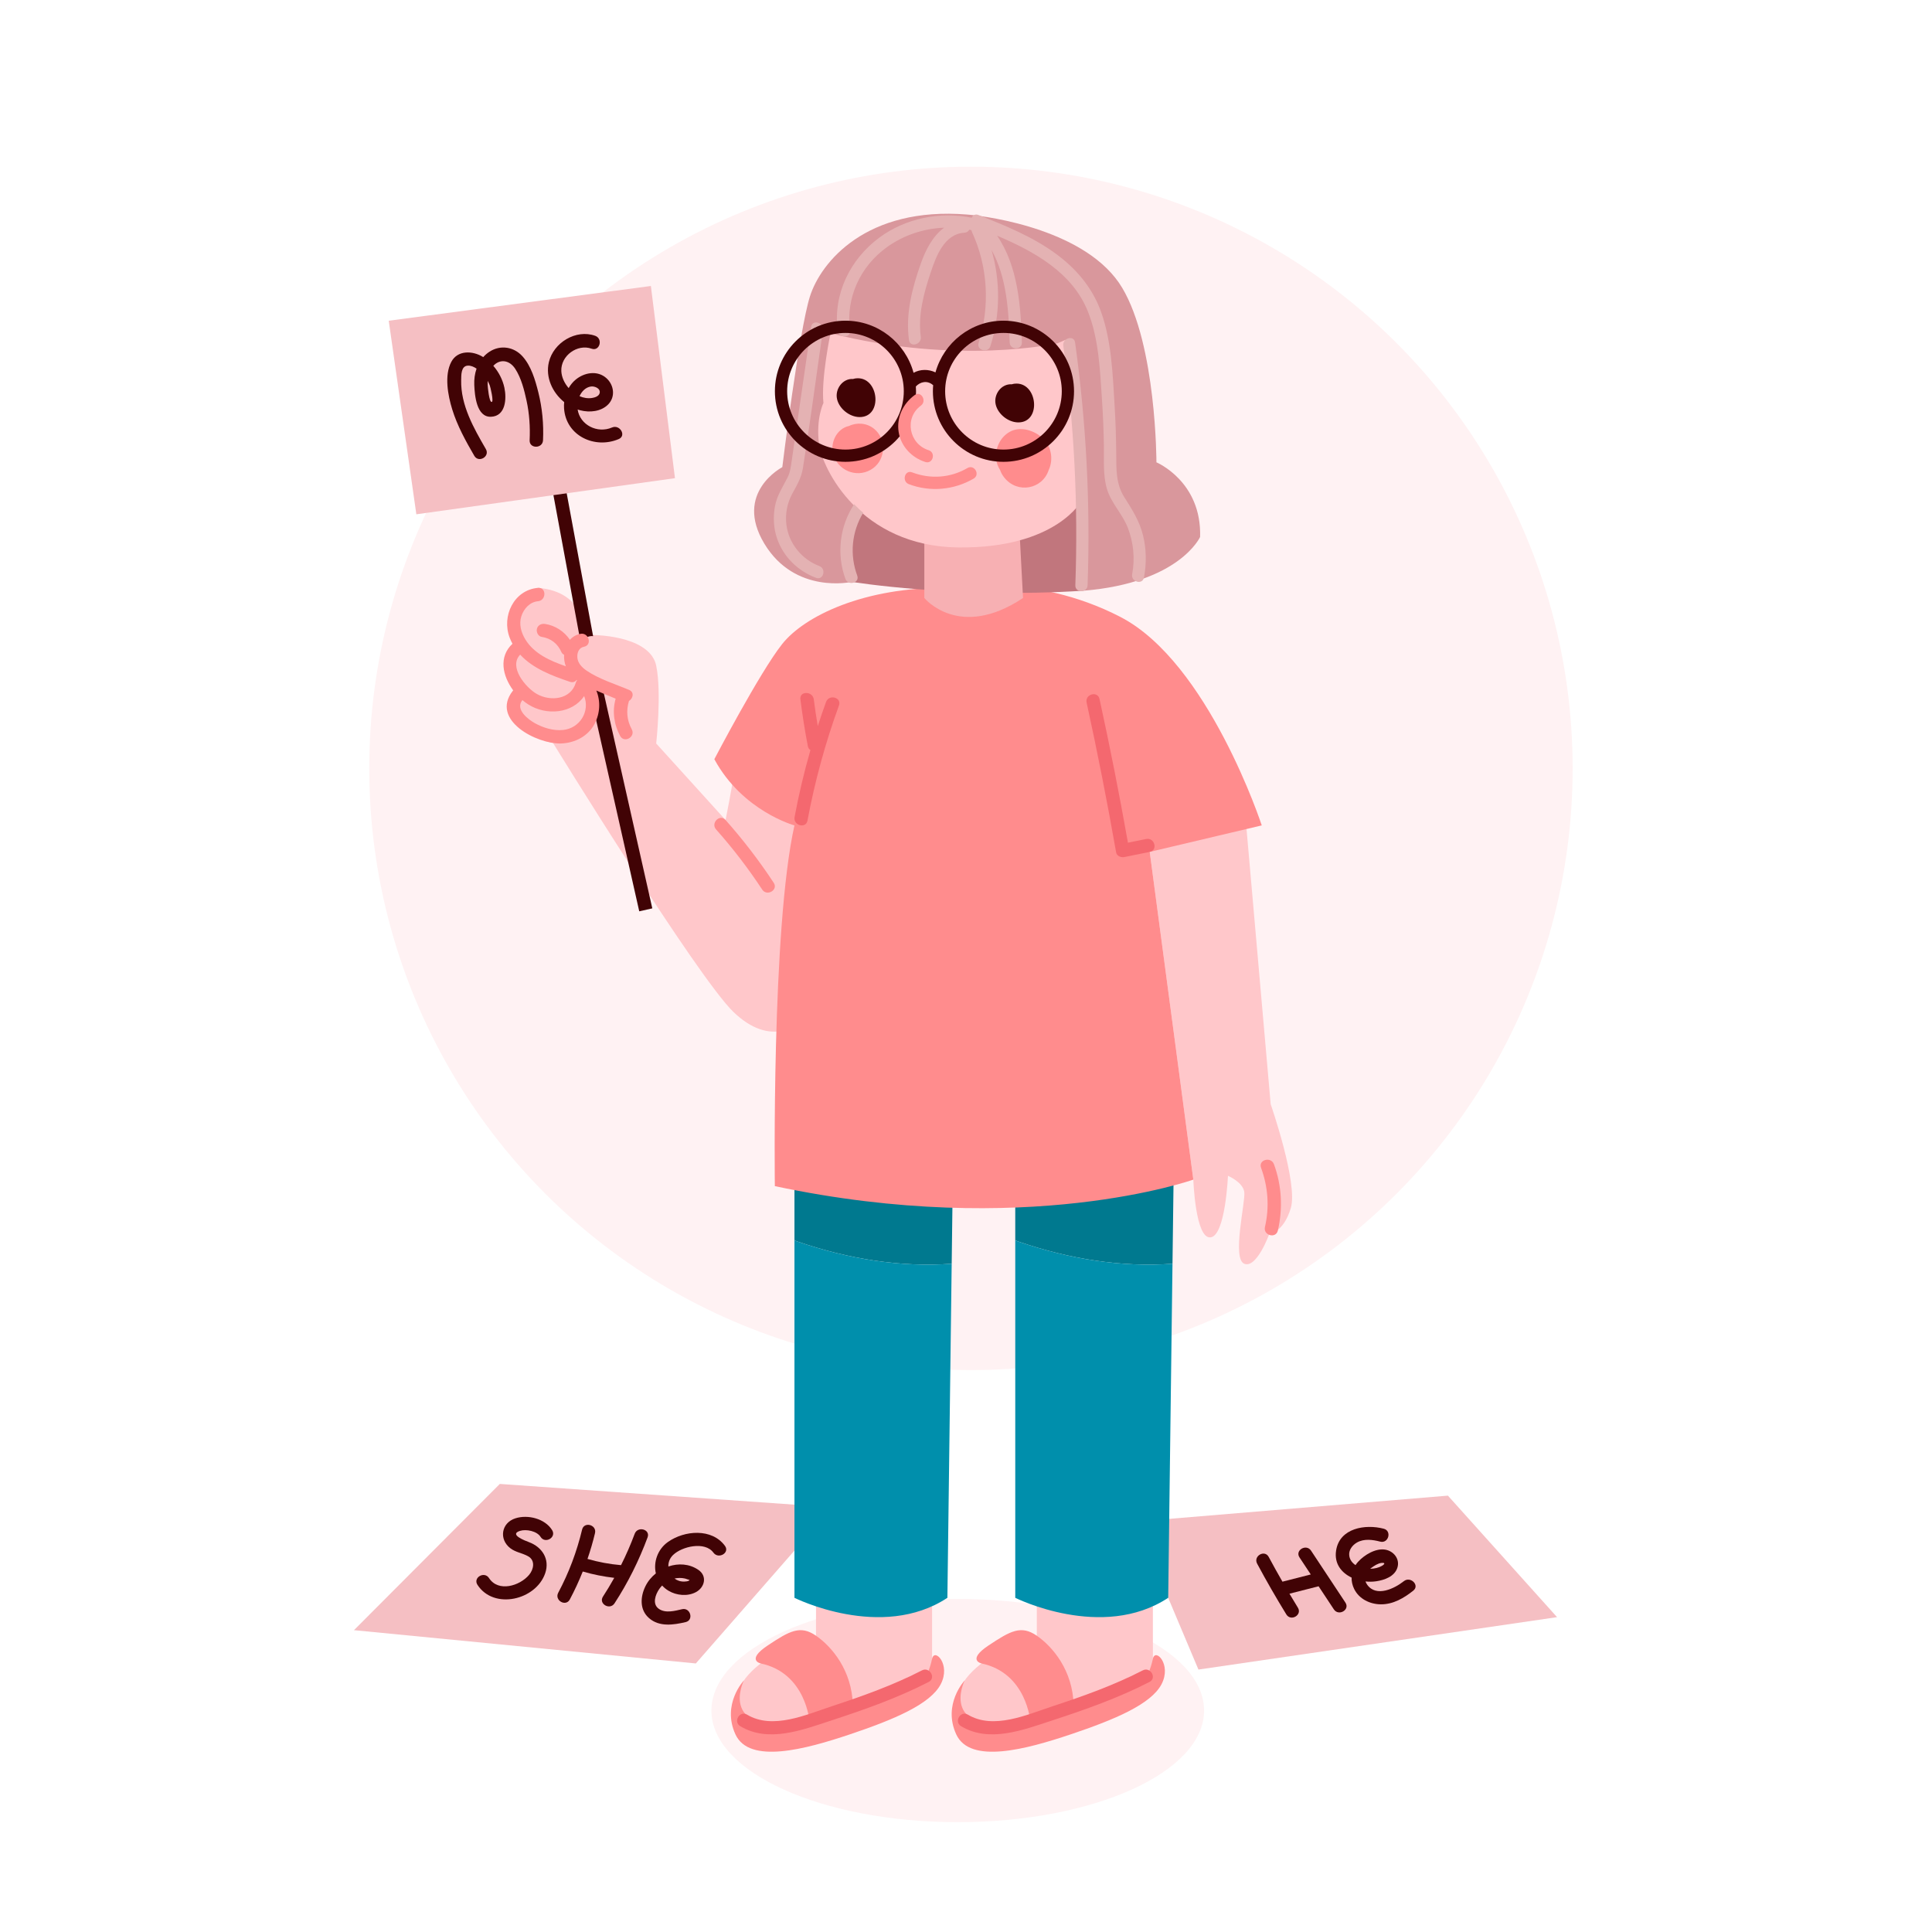 <?xml version="1.0" encoding="utf-8"?>
<!-- Generator: Adobe Illustrator 27.5.0, SVG Export Plug-In . SVG Version: 6.00 Build 0)  -->
<svg version="1.1" xmlns="http://www.w3.org/2000/svg" xmlns:xlink="http://www.w3.org/1999/xlink" x="0px" y="0px"
	 viewBox="0 0 500 500" style="enable-background:new 0 0 500 500;" xml:space="preserve">
<rect x="0" y="0" width="500" height="500" fill="#333333" stroke="none"/>
<g id="BACKGROUND">
	<polygon style="fill:#FFFFFF;" points="0,0 0,124.501 0,235.856 0,402.725 0,500 147.35,500 500,500 500,232.207 500,140.873 
		500,81.61 500,12.454 500,0 	"/>
</g>
<g id="OBJECTS">
	<circle style="fill:#FFF2F3;" cx="251.28" cy="198.858" r="155.719"/>
	<g>
		<polygon style="fill:#F5BFC3;" points="129.351,384.041 215.378,390.094 180.078,430.5 91.604,421.887 		"/>
		<g>
			<path style="fill:#410305;" d="M134.575,396.189c1.621-0.507,4.392,0.055,5.323,1.55c1.176,1.888,4.173,0.151,2.991-1.748
				c-1.849-2.969-6.253-4.094-9.509-3.049c-3.653,1.172-4.294,5.411-1.334,7.718c1.408,1.097,3.145,1.256,4.655,2.114
				c1.888,1.072,1.426,3.385,0.218,4.813c-2.409,2.845-7.944,4.544-10.36,0.816c-1.208-1.864-4.208-0.13-2.991,1.748
				c4.235,6.535,15.151,3.973,17.533-3.005c1.249-3.658-0.806-6.783-4.214-8.045C135.972,398.762,131.606,397.118,134.575,396.189z"
				/>
			<path style="fill:#410305;" d="M164.254,396.95c-1.029,2.773-2.213,5.477-3.535,8.11c-2.953-0.247-5.841-0.795-8.678-1.607
				c0.755-2.187,1.404-4.412,1.944-6.67c0.518-2.167-2.821-3.091-3.34-0.921c-1.363,5.701-3.414,11.16-6.171,16.333
				c-1.048,1.966,1.941,3.718,2.991,1.748c1.254-2.352,2.368-4.768,3.355-7.235c2.67,0.78,5.389,1.316,8.15,1.638
				c-0.92,1.644-1.889,3.261-2.919,4.845c-1.219,1.874,1.778,3.612,2.991,1.748c3.487-5.361,6.328-11.075,8.553-17.069
				C168.37,395.779,165.024,394.876,164.254,396.95z"/>
			<path style="fill:#410305;" d="M187.62,400.074c-3.367-4.607-10.473-4.059-14.776-0.999c-2.663,1.894-3.778,5.203-3.11,8.118
				c-1.132,0.908-2.076,2.043-2.705,3.336c-1.332,2.738-1.535,6.088,0.943,8.242c2.674,2.324,6.304,1.763,9.467,1.03
				c2.17-0.503,1.252-3.843-0.921-3.34c-1.869,0.433-4.321,1.122-6.04-0.116c-1.75-1.26-0.853-3.709,0.172-5.165
				c0.214-0.303,0.456-0.582,0.714-0.845c0.461,0.509,1.008,0.966,1.651,1.351c2.058,1.231,4.914,1.513,7.072,0.365
				c2.312-1.231,3.005-4.167,0.645-5.776c-2.355-1.605-5.207-1.739-7.76-0.866c-0.037-1.044,0.331-2.119,1.211-2.973
				c2.305-2.239,8.253-3.618,10.449-0.613C185.932,403.603,188.939,401.877,187.62,400.074z M177.944,408.735
				c0.479,0.2,0.688,0.06,0.373,0.315c-0.262,0.212-0.907,0.245-1.202,0.256c-0.999,0.039-1.865-0.269-2.544-0.785
				c0.202-0.045,0.407-0.083,0.615-0.107C176.07,408.311,177.112,408.388,177.944,408.735z"/>
		</g>
	</g>
	<g>
		<polygon style="fill:#F5BFC3;" points="294.012,393.793 374.717,387.068 402.964,418.517 310.153,432.083 		"/>
		<g>
			<path style="fill:#410305;" d="M348.196,414.757c-2.966-4.482-5.931-8.964-8.897-13.447c-1.225-1.851-4.225-0.118-2.991,1.748
				c0.973,1.47,1.946,2.94,2.918,4.411c-2.444,0.623-4.887,1.245-7.331,1.868c-1.216-2.119-2.403-4.255-3.558-6.408
				c-1.054-1.965-4.045-0.218-2.991,1.748c2.388,4.454,4.907,8.833,7.556,13.137c1.166,1.895,4.163,0.157,2.99-1.748
				c-0.738-1.199-1.464-2.406-2.182-3.617c2.513-0.64,5.025-1.281,7.538-1.921c1.318,1.992,2.637,3.985,3.955,5.977
				C346.43,418.355,349.431,416.623,348.196,414.757z"/>
			<path style="fill:#410305;" d="M363.307,409.211c-2.397,1.904-7.11,4.206-9.462,0.935c-0.211-0.293-0.356-0.583-0.452-0.868
				c0.937,0.1,1.877,0.087,2.763-0.044c2.14-0.315,4.761-1.23,5.486-3.522c0.71-2.245-0.967-4.319-3.173-4.672
				c-2.478-0.397-5.378,1.37-6.992,3.144c-0.25,0.275-0.471,0.565-0.667,0.864c-0.822-0.536-1.427-1.305-1.609-2.331
				c-0.262-1.476,0.762-2.827,1.99-3.523c1.827-1.035,4.062-0.731,5.997-0.224c2.158,0.565,3.079-2.775,0.921-3.34
				c-4.752-1.244-11.44-0.195-12.331,5.673c-0.513,3.376,1.388,5.723,4.016,6.976c-0.022,0.981,0.192,1.98,0.662,2.939
				c1.277,2.604,4.09,3.961,6.909,3.98c3.201,0.022,5.964-1.611,8.391-3.539C367.5,410.273,365.035,407.837,363.307,409.211z
				 M357.47,404.491c1.06-0.134,0.981,0.276,0.176,0.751c-0.805,0.475-1.903,0.738-3.042,0.763c0.129-0.11,0.263-0.217,0.405-0.318
				C355.702,405.191,356.609,404.599,357.47,404.491z"/>
		</g>
	</g>
	<g>
		<ellipse style="fill:#FFF2F3;" cx="247.866" cy="442.691" rx="63.747" ry="28.885"/>
		<g>
			<g>
				<g>
					<path style="fill:#FFC7CA;" d="M211.183,411.598v11.726c0,0-24.365,7.289-20.423,20.917c0,0,2.951,4.197,14.843,2.218
						c11.892-1.979,29.977-12.677,29.977-12.677l5.641-1.699v-20.486H211.183z"/>
					<path style="fill:#00798F;" d="M246.297,327.058l0.286-22.261l-38.643-2.816h-2.337v18.96c0.321,0.201,0.652,0.359,1.007,0.447
						C219.502,325.771,232.968,328.04,246.297,327.058z"/>
					<path style="fill:#008FAC;" d="M206.611,321.388c-0.355-0.089-0.686-0.246-1.007-0.447v92.57c0,0,22.49,11.266,39.581,0
						l1.112-86.453C232.968,328.04,219.502,325.771,206.611,321.388z"/>
					<path style="fill:#FF8C8D;" d="M209.509,445.574c0,0-0.888-12.595-12.643-15.074c0,0-3.886-0.851,1.812-4.65
						c5.698-3.799,8.459-5.324,12.506-2.526c4.047,2.798,9.331,8.926,9.538,18.073l18.93-7.666c0,0,0.967-1.536,1.569-4.437
						c0.602-2.901,4.943,1.441,2.23,6.597c-2.714,5.156-11.99,9.093-23.497,12.959c-11.507,3.865-26.033,7.803-29.624,0
						c-3.591-7.803,2.18-13.947,2.18-13.947S185.064,449.831,209.509,445.574z"/>
				</g>
				<path style="fill:#F4686F;" d="M238.601,432.292c-7.464,3.842-15.367,6.662-23.327,9.281
					c-6.609,2.174-15.291,6.153-21.936,2.177c-1.917-1.147-3.661,1.846-1.748,2.991c7.298,4.366,16.031,0.974,23.388-1.43
					c8.652-2.826,17.263-5.855,25.372-10.029C242.331,434.262,240.581,431.273,238.601,432.292z"/>
			</g>
			<g>
				<g>
					<path style="fill:#FFC7CA;" d="M268.328,411.598v11.726c0,0-24.365,7.289-20.422,20.917c0,0,2.951,4.197,14.843,2.218
						c11.892-1.979,29.977-12.677,29.977-12.677l5.641-1.699v-20.486H268.328z"/>
					<path style="fill:#00798F;" d="M303.441,327.058l0.286-22.261l-38.643-2.816h-2.337v18.96c0.321,0.201,0.653,0.359,1.007,0.447
						C276.646,325.771,290.113,328.04,303.441,327.058z"/>
					<path style="fill:#008FAC;" d="M263.755,321.388c-0.354-0.089-0.686-0.246-1.007-0.447v92.57c0,0,22.49,11.266,39.581,0
						l1.112-86.453C290.113,328.04,276.646,325.771,263.755,321.388z"/>
					<path style="fill:#FF8C8D;" d="M266.653,445.574c0,0-0.888-12.595-12.643-15.074c0,0-3.886-0.851,1.812-4.65
						c5.698-3.799,8.459-5.324,12.505-2.526c4.047,2.798,9.331,8.926,9.538,18.073l18.93-7.666c0,0,0.967-1.536,1.569-4.437
						c0.602-2.901,4.943,1.441,2.23,6.597c-2.714,5.156-11.99,9.093-23.497,12.959c-11.507,3.865-26.033,7.803-29.624,0
						c-3.591-7.803,2.18-13.947,2.18-13.947S242.208,449.831,266.653,445.574z"/>
				</g>
				<path style="fill:#F4686F;" d="M295.746,432.292c-7.464,3.842-15.367,6.662-23.327,9.281
					c-6.609,2.174-15.291,6.153-21.936,2.177c-1.917-1.147-3.661,1.846-1.748,2.991c7.298,4.366,16.031,0.974,23.388-1.43
					c8.652-2.826,17.263-5.855,25.372-10.029C299.476,434.262,297.726,431.273,295.746,432.292z"/>
			</g>
		</g>
		<g>
			<path style="fill:#FFC7CA;" d="M297.55,220.47l11.283,84.814c0,0,0.509,15.273,4.41,14.948s4.552-15.931,4.552-15.931
				s3.901,1.625,4.227,4.227c0.325,2.601-3.251,17.231,0,18.531c3.251,1.301,6.502-7.803,6.502-7.803s3.576-0.141,5.527-6.573
				c1.951-6.432-5.202-26.914-5.202-26.914l-6.502-74.11L297.55,220.47z"/>
			<path style="fill:#FF8C8D;" d="M329.702,301.31c-0.761-2.076-4.11-1.179-3.34,0.921c1.815,4.947,2.197,10.177,1.005,15.318
				c-0.503,2.169,2.835,3.095,3.34,0.921C332.033,312.751,331.726,306.828,329.702,301.31z"/>
		</g>
		<g>
			<path style="fill:#FFC7CA;" d="M189.815,200.748c-0.217,2.428-2.04,11.469-2.04,11.469l-17.951-19.803c0,0,1.453-13.166,0-20.143
				c-1.453-6.976-13.262-8.124-18.196-7.918c0,0,0.215-11.212-12.402-12.216c0,0-9.683,5.532-4.613,14.611
				c0,0-7.414,3.399-1.79,11.911c0,0-1.88,11.175,10.298,13.614c0,0,37.27,60.544,46.694,69.622
				c9.425,9.079,17.805,4.721,21.604-2.905c3.799-7.626,7.224-49.426,7.224-49.426L189.815,200.748z"/>
			<path style="fill:#410305;" d="M150.83,165.641c0.137-0.244,0.332-0.452,0.604-0.575c0.745-0.337,1.411-0.514,2.058-0.436
				l-6.89-37.283l-3.406,0.629l7.044,38.116C150.402,165.909,150.605,165.749,150.83,165.641z"/>
			<path style="fill:#410305;" d="M156.03,178.365l-0.482-2.607c-0.141,0.087-0.283,0.168-0.426,0.241
				c-0.849,0.436-1.966,0.801-2.94,0.604l0.448,2.424l12.807,56.82l3.379-0.762L156.03,178.365z"/>
			<path style="fill:#FF8C8D;" d="M162.771,181.417c1.056-0.653,1.464-2.263,0.049-2.863c-3.612-1.532-7.724-2.766-10.99-4.981
				c-1.222-0.828-2.361-1.985-2.421-3.537c-0.047-1.232,0.453-2.409,1.729-2.658c2.186-0.426,1.26-3.765-0.921-3.34
				c-1.134,0.221-2.04,0.783-2.721,1.547c-1.453-2.166-3.814-3.71-6.405-4.104c-0.932-0.142-1.85,0.236-2.13,1.21
				c-0.235,0.817,0.286,1.99,1.21,2.13c2.376,0.361,4.171,1.746,5.126,3.952c0.137,0.315,0.39,0.538,0.693,0.675
				c-0.061,1.016,0.089,2.05,0.447,2.986c-4.026-1.409-8.172-3.197-10.468-6.934c-1.103-1.795-1.707-3.979-1.038-6.042
				c0.621-1.919,2.193-3.674,4.295-3.858c2.203-0.193,2.224-3.658,0-3.463c-6.23,0.546-9.449,7.306-7.334,12.87
				c0.214,0.562,0.46,1.093,0.732,1.6c-3.642,3.381-2.575,8.333,0.198,12.051c-0.042,0.044-0.082,0.091-0.122,0.142
				c-5.88,7.547,6.25,13.815,12.51,13.608c3.552-0.117,6.964-1.848,8.661-5.059c1.419-2.686,1.599-5.866,0.46-8.637
				c1.654,0.727,3.329,1.413,4.999,2.105c-0.913,3.234-0.459,6.677,1.171,9.659c1.069,1.956,4.061,0.211,2.991-1.748
				C162.217,186.393,162.025,183.878,162.771,181.417z M134.622,169.417c3.284,3.592,8.243,5.473,12.88,7.035
				c0.764,0.257,1.369-0.015,1.734-0.5c0.036,0.028,0.075,0.053,0.112,0.08c-0.137,0.17-0.249,0.378-0.322,0.63
				c-1.277,4.41-6.593,4.929-10.086,2.943C136.072,177.975,131.539,172.596,134.622,169.417z M145.729,188.916
				c-2.504,0.253-5.109-0.542-7.281-1.745c-1.759-0.974-5.149-3.545-3.297-5.921c0.016-0.021,0.03-0.043,0.045-0.064
				c0.492,0.417,1.002,0.797,1.524,1.126c4.699,2.966,11.406,2.371,14.457-2.172C152.74,184.065,150.086,188.476,145.729,188.916z"
				/>
			<path style="fill:#FF8C8D;" d="M200.241,228.465c-3.759-5.71-7.924-11.137-12.465-16.247c-1.483-1.67-3.926,0.787-2.449,2.449
				c4.348,4.893,8.324,10.079,11.924,15.546C198.471,232.067,201.471,230.334,200.241,228.465z"/>
			<polygon style="fill:#F5BFC3;" points="107.75,133.099 174.68,123.749 168.445,74.015 100.604,83.004 			"/>
			<g>
				<path style="fill:#410305;" d="M139.323,101.542c-0.799-3.19-1.856-6.836-4.113-9.335c-2.217-2.454-5.676-3.012-8.488-1.21
					c-0.637,0.408-1.187,0.892-1.664,1.428c-0.042-0.027-0.083-0.056-0.126-0.082c-2.636-1.606-6.511-1.772-8.139,1.316
					c-1.851,3.508-0.868,8.675,0.235,12.261c1.311,4.265,3.494,8.206,5.722,12.047c1.118,1.927,4.112,0.186,2.991-1.748
					c-3.146-5.424-6.531-11.365-6.39-17.837c0.028-1.306-0.056-3.618,1.669-3.755c0.8-0.063,1.604,0.29,2.313,0.774
					c-0.464,1.333-0.652,2.782-0.59,4.224c0.115,2.701,0.577,8.379,4.326,8.232c3.828-0.15,4.073-4.702,3.468-7.522
					c-0.442-2.061-1.455-4.046-2.865-5.661c1.707-1.844,4.172-1.53,5.671,0.776c1.563,2.405,2.329,5.48,2.93,8.246
					c0.733,3.372,0.958,6.8,0.798,10.243c-0.104,2.228,3.36,2.223,3.464,0C140.727,109.776,140.337,105.589,139.323,101.542z
					 M127.238,104.029c-0.661,0.026-1.007-3.833-1.033-4.402c-0.016-0.348-0.019-0.7-0.004-1.051
					c0.21,0.376,0.397,0.765,0.552,1.165C126.896,100.108,127.862,104.004,127.238,104.029z"/>
				<path style="fill:#410305;" d="M158.389,110.635c-3.812,1.633-8.292-0.659-8.896-4.653c0.225,0.075,0.453,0.146,0.683,0.205
					c2.434,0.628,5.406,0.348,7.24-1.544c1.899-1.96,1.491-4.983-0.443-6.746c-2.349-2.14-5.811-1.505-8.066,0.416
					c-0.703,0.599-1.282,1.324-1.738,2.122c-1.108-1.267-1.837-2.85-1.9-4.419c-0.16-3.969,4.149-7.09,7.841-5.773
					c2.103,0.75,3.009-2.595,0.921-3.34c-4.98-1.776-10.795,1.771-11.986,6.833c-0.92,3.909,0.926,7.876,3.968,10.327
					c-0.058,0.543-0.071,1.089-0.034,1.629c0.48,7.114,7.976,10.582,14.16,7.933C162.18,112.75,160.418,109.766,158.389,110.635z
					 M152.93,100.028c0.941-0.144,2.56,0.481,2.254,1.725c-0.197,0.804-1.244,1.13-1.965,1.242c-1.103,0.17-2.211-0.021-3.235-0.466
					C150.554,101.282,151.547,100.24,152.93,100.028z"/>
			</g>
		</g>
		<g>
			<path style="fill:#FF8C8D;" d="M205.604,213.615c0,0-13.425-3.66-20.735-17.135c0,0,11.746-22.469,17.538-29.778
				c5.792-7.309,21.294-14.809,42.777-14.573c0,0,22.013-4.261,44.798,7.545c22.786,11.806,36.56,53.94,36.56,53.94l-28.993,6.855
				l11.283,84.814c0,0-43.446,15.461-108.302,1.687C200.531,306.971,199.634,240.288,205.604,213.615z"/>
			<path style="fill:#F4686F;" d="M296.629,217.13c-1.573,0.32-3.146,0.639-4.719,0.959c-2.206-12.444-4.656-24.844-7.355-37.191
				c-0.476-2.176-3.815-1.255-3.34,0.921c2.813,12.871,5.359,25.799,7.637,38.776c0.169,0.965,1.286,1.381,2.13,1.21
				c2.189-0.445,4.378-0.89,6.567-1.334C299.732,220.026,298.809,216.687,296.629,217.13z"/>
			<path style="fill:#F4686F;" d="M213.783,181.66c-0.754,2.069-1.463,4.152-2.143,6.245c-0.389-2.298-0.739-4.601-1.035-6.913
				c-0.279-2.18-3.746-2.208-3.463,0c0.518,4.047,1.151,8.074,1.921,12.081c0.097,0.506,0.352,0.844,0.679,1.039
				c-1.638,5.707-3.014,11.488-4.105,17.333c-0.406,2.178,2.931,3.112,3.34,0.921c1.891-10.139,4.614-20.094,8.145-29.784
				C217.887,180.483,214.541,179.579,213.783,181.66z"/>
		</g>
		<g>
			<g>
				<path style="fill:#C1767D;" d="M220.443,150.591c0,0,26.777,4.398,60.016,2.283l1.239-26.323l-66.762-6.902
					C214.936,119.649,206.82,147.263,220.443,150.591z"/>
				<g>
					<path style="fill:#D9979C;" d="M250.319,55.522c6.01,0.488,31.241,4.118,40.104,18.964c8.863,14.845,8.863,45.163,8.863,45.163
						s11.743,4.912,11.3,19.314c0,0-5.305,11.871-30.127,13.912l-4.547-62.755c0,0-32.99,6.996-60.975-3.875l6.611,45.097
						c0,0-5.721,13.596-1.104,19.25c0,0-14.665,3.338-22.639-9.906c-7.974-13.244,4.656-19.788,4.656-19.788
						s4.336-35.333,7.153-44.196C212.431,67.839,224.174,53.398,250.319,55.522z"/>
					<path style="fill:#F7B0B3;" d="M239.217,131.989v22.77c0,0,8.982,11.04,25.543,0l-1.453-27.491L239.217,131.989z"/>
					<path style="fill:#FFC7CA;" d="M273.647,88.859c0,0-25.643,5.753-58.711-2.615c0,0-2.489,11.781-1.829,18.049
						c0,0-1.954,3.915-1.17,10.452c0.784,6.537,10.721,26.671,36.085,26.933c25.364,0.261,31.901-12.112,31.901-12.112
						l-4.168-41.613L273.647,88.859z"/>
					<g>
						<path style="fill:#E4B2B3;" d="M278.235,88.636c-0.279-2.012-3.333-1.155-3.056,0.843c2.844,20.521,3.865,41.28,3.117,61.982
							c-0.074,2.04,3.096,2.037,3.17,0C282.224,130.462,281.119,109.447,278.235,88.636z"/>
						<path style="fill:#E4B2B3;" d="M295.817,138.564c-0.915-3.735-2.828-6.706-4.855-9.903c-2.17-3.421-2.057-7.195-2.082-11.105
							c-0.028-4.218-0.17-8.435-0.424-12.646c-0.484-8.026-0.788-16.715-3.553-24.345c-2.252-6.213-6.483-11.144-11.784-14.997
							c-6.022-4.377-13.02-7.214-19.902-9.929c-0.834-0.329-1.46,0.078-1.741,0.701c-8.229-1.642-17.109,0.127-23.895,5.147
							c-7.586,5.613-11.991,14.598-10.801,24.086c0.251,1.997,3.423,2.022,3.17,0c-1.07-8.529,2.675-16.663,9.644-21.649
							c4.325-3.094,9.501-4.792,14.755-4.998c-2.951,2.131-4.804,5.76-6.05,9.299c-2.245,6.376-3.975,12.994-3.054,19.789
							c0.272,2.012,3.327,1.155,3.056-0.843c-0.762-5.625,0.761-11.239,2.52-16.535c1.396-4.202,3.506-10.076,8.752-10.411
							c0.615-0.039,1.043-0.359,1.286-0.782c0.183,0.037,0.366,0.075,0.549,0.116c0.021,0.166,0.066,0.336,0.146,0.509
							c4.137,8.966,4.691,19.26,1.709,28.652c-0.619,1.949,2.441,2.783,3.056,0.843c2.577-8.116,2.615-16.782,0.284-24.876
							c3.962,7.071,4.452,15.881,4.694,23.926c0.061,2.035,3.231,2.044,3.17,0c-0.283-9.419-1.021-19.735-6.413-27.612
							c9.658,4.101,19.479,9.556,23.491,19.61c2.83,7.093,3.138,15.224,3.643,22.759c0.268,4.004,0.434,8.014,0.498,12.026
							c0.058,3.66-0.267,7.529,0.777,11.088c1.095,3.732,4.03,6.516,5.424,10.128c1.473,3.815,1.869,7.974,1.116,11.993
							c-0.373,1.994,2.681,2.848,3.056,0.842C296.737,145.828,296.696,142.149,295.817,138.564z"/>
						<path style="fill:#E4B2B3;" d="M223.398,132.706c-0.833-0.679-1.575-1.458-2.354-2.208
							c-3.734,5.654-4.597,12.933-2.252,19.299c0.699,1.898,3.764,1.077,3.056-0.843
							C219.85,143.531,220.424,137.611,223.398,132.706z"/>
						<path style="fill:#E4B2B3;" d="M212.035,146.489c-4.532-1.708-7.936-5.879-8.519-10.715c-0.326-2.708,0.184-5.518,1.477-7.92
							c1.225-2.275,2.39-4.125,2.803-6.722c1.89-11.867,3.448-23.797,5.171-35.689c0.289-1.995-2.765-2.857-3.057-0.843
							c-0.953,6.577-1.905,13.155-2.858,19.732c-0.476,3.289-0.953,6.577-1.429,9.866c-0.238,1.644-0.475,3.289-0.714,4.933
							c-0.217,1.492-0.376,3.025-1.063,4.389c-1.286,2.554-2.795,4.715-3.305,7.603c-0.479,2.711-0.344,5.556,0.543,8.174
							c1.629,4.809,5.395,8.472,10.109,10.248C213.104,150.265,213.93,147.203,212.035,146.489z"/>
					</g>
				</g>
			</g>
			<g>
				<path style="fill:#FF8C8D;" d="M226.247,111.003c-1.9-1.572-4.503-1.74-6.525-0.758c-3.261,0.668-5.188,4.664-3.891,7.936
					c1.61,4.065,6.573,5.592,10.127,2.992C229.266,118.753,229.419,113.627,226.247,111.003z"/>
				<path style="fill:#FF8C8D;" d="M269.385,112.985c-2.215-1.733-5.436-2.672-8.036-1.246c-2.446,1.342-3.805,4.176-3.556,6.921
					c0.102,1.124,0.474,2.127,1.032,2.981c0.226,0.659,0.576,1.313,1.073,1.941c3.391,4.29,9.877,3.042,11.5-1.93
					C272.71,118.881,272.116,115.12,269.385,112.985z"/>
				<path style="fill:#410305;" d="M259.695,82.993c-8.379,0-15.453,5.674-17.595,13.38c-1.831-0.865-3.913-0.852-5.67,0.103
					c-2.107-7.759-9.208-13.483-17.624-13.483c-10.07,0-18.263,8.193-18.263,18.263s8.193,18.263,18.263,18.263
					c10.07,0,18.263-8.193,18.263-18.263c0-0.418-0.019-0.831-0.047-1.242c1.197-1.274,2.986-1.595,4.404-0.386
					c0.026,0.022,0.052,0.04,0.078,0.06c-0.044,0.518-0.072,1.04-0.072,1.569c0,10.07,8.193,18.263,18.263,18.263
					c10.07,0,18.263-8.193,18.263-18.263S269.765,82.993,259.695,82.993z M218.806,116.349c-8.322,0-15.093-6.771-15.093-15.093
					c0-8.323,6.771-15.093,15.093-15.093c8.323,0,15.093,6.771,15.093,15.093C233.899,109.578,227.128,116.349,218.806,116.349z
					 M259.695,116.349c-8.322,0-15.093-6.771-15.093-15.093c0-8.323,6.771-15.093,15.093-15.093c8.323,0,15.093,6.771,15.093,15.093
					C274.788,109.578,268.018,116.349,259.695,116.349z"/>
				<path style="fill:#FF8C8D;" d="M240.328,116.512c-5.07-1.596-6.382-8.33-2.004-11.536c1.629-1.193,0.049-3.945-1.6-2.737
					c-3.019,2.211-4.74,5.79-4.155,9.553c0.576,3.713,3.388,6.666,6.917,7.776C241.436,120.182,242.27,117.123,240.328,116.512z"/>
				<path style="fill:#FF8C8D;" d="M250.381,121.125c-4.399,2.567-9.587,2.928-14.333,1.119c-1.908-0.727-2.733,2.336-0.843,3.057
					c5.498,2.095,11.706,1.519,16.776-1.439C253.742,122.835,252.148,120.094,250.381,121.125z"/>
				<path style="fill:#410305;" d="M221.441,97.93c-0.222,0.028-0.436,0.081-0.646,0.147c-2.734-0.177-4.757,2.641-4.164,5.222
					c0.571,2.483,3.208,4.591,5.76,4.638C228.673,108.05,227.471,97.182,221.441,97.93z"/>
				<path style="fill:#410305;" d="M262.495,99.309c-0.222,0.028-0.436,0.081-0.646,0.147c-2.734-0.177-4.758,2.641-4.164,5.222
					c0.571,2.483,3.209,4.591,5.76,4.638C269.727,109.429,268.525,98.56,262.495,99.309z"/>
			</g>
		</g>
	</g>
</g>
</svg>

